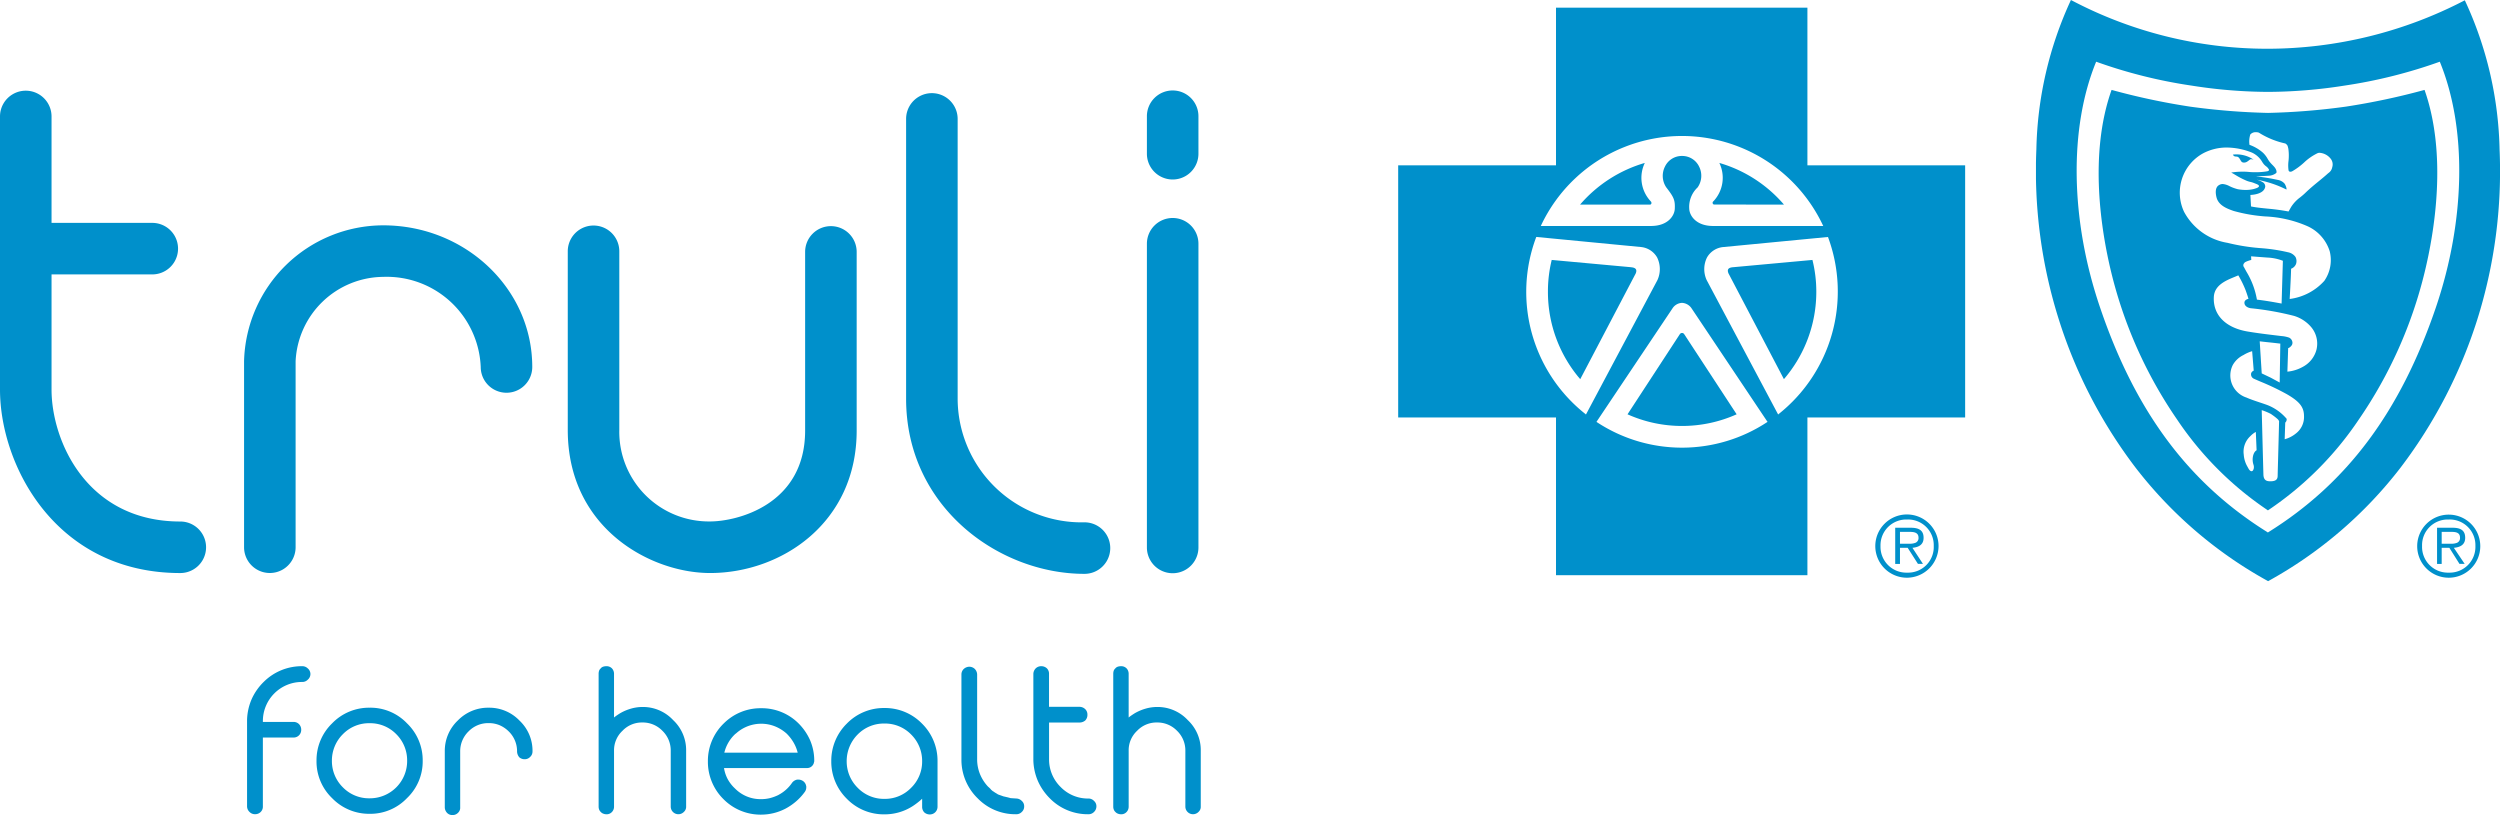 <svg xmlns="http://www.w3.org/2000/svg" xmlns:xlink="http://www.w3.org/1999/xlink" width="233.891" height="76.254" viewBox="0 0 233.891 76.254">
  <defs>
    <clipPath id="clip-path">
      <path id="Clip_24" data-name="Clip 24" d="M0,0H43.414V54.37H0Z" transform="translate(0.044 0.172)" fill="none"/>
    </clipPath>
  </defs>
  <g id="Group_56" data-name="Group 56" transform="translate(0 -0.274)">
    <path id="Fill_1" data-name="Fill 1" d="M2.97,5.918A2.959,2.959,0,1,1,5.9,2.948,2.973,2.973,0,0,1,2.97,5.918Zm0-5.444a2.407,2.407,0,0,0-2.5,2.475,2.416,2.416,0,0,0,2.5,2.494A2.4,2.4,0,0,0,5.45,2.948,2.4,2.4,0,0,0,2.97.473ZM2.291,4.627H1.845V1.243H3.3c.827,0,1.2.291,1.2.943,0,.563-.342.868-1.045.934l.983,1.5-.469,0L3.012,3.12H2.291V4.626Zm0-3V2.738h.851a1.5,1.5,0,0,0,.6-.088.475.475,0,0,0,.283-.479c0-.477-.411-.541-.814-.541Z" transform="translate(175.464 48.405)" fill="#0090cb"/>
    <path id="Fill_3" data-name="Fill 3" d="M5.1,0a.255.255,0,0,0-.209.118L0,7.61A12.449,12.449,0,0,0,5.109,8.7a12.472,12.472,0,0,0,5.1-1.091L5.306.118A.247.247,0,0,0,5.1,0" transform="translate(152.265 31.425)" fill="#0090cb"/>
    <path id="Fill_5" data-name="Fill 5" d="M6.679,3.9A12.588,12.588,0,0,0,.632,0,3.2,3.2,0,0,1,.073,3.592a.171.171,0,0,0,.045.3Z" transform="translate(160.223 15.517)" fill="#0090cb"/>
    <path id="Fill_7" data-name="Fill 7" d="M6.057,0A12.676,12.676,0,0,0,0,3.9H6.566c.109-.027.164-.177.051-.3A3.208,3.208,0,0,1,6.057,0" transform="translate(147.826 15.516)" fill="#0090cb"/>
    <path id="Fill_9" data-name="Fill 9" d="M.508.679c-.539.039-.569.269-.451.573l5.189,9.9a12.516,12.516,0,0,0,3.03-8.182A12.257,12.257,0,0,0,7.914,0Z" transform="translate(161.651 24.593)" fill="#0090cb"/>
    <path id="Fill_11" data-name="Fill 11" d="M38.286,53.094H14.765V38.339H0V14.749H14.765V0H38.286V14.749H53.043v23.59H38.286V53.093ZM18.552,38.754h0a14.481,14.481,0,0,0,16,0l.021.024V38.74a.028.028,0,0,0-.02.013l-7.09-10.6a1.147,1.147,0,0,0-.913-.535,1.121,1.121,0,0,0-.9.535l-7.1,10.6Zm-5.634-17.3a14.555,14.555,0,0,0,4.638,16.593v.037l6.7-12.6a2.471,2.471,0,0,0-.032-2.117,1.962,1.962,0,0,0-1.539-.976l-9.771-.941Zm27.291,0-9.784.941a1.957,1.957,0,0,0-1.536.982,2.456,2.456,0,0,0-.028,2.111l6.7,12.6-.006-.037A14.634,14.634,0,0,0,40.208,21.45h0ZM26.549,13.874a1.75,1.75,0,0,1,1.607,1,1.9,1.9,0,0,1-.143,1.944,2.5,2.5,0,0,0-.783,2c.026.631.624,1.579,2.163,1.606H39.766a14.576,14.576,0,0,0-26.423,0H23.719c1.539-.026,2.134-.974,2.159-1.606.039-.836-.105-1.107-.793-2a1.919,1.919,0,0,1-.124-1.953A1.739,1.739,0,0,1,26.549,13.874Z" transform="translate(130.809 0.991)" fill="#0090cb"/>
    <path id="Fill_13" data-name="Fill 13" d="M7.762.679.355,0A12.255,12.255,0,0,0,0,2.974a12.518,12.518,0,0,0,3.022,8.182l5.195-9.9c.118-.3.066-.534-.455-.573" transform="translate(144.819 24.593)" fill="#0090cb"/>
    <path id="Fill_15" data-name="Fill 15" d="M2.956,5.918A2.951,2.951,0,0,1,0,2.948,2.951,2.951,0,1,1,2.956,5.918Zm0-5.444a2.4,2.4,0,0,0-2.5,2.475,2.414,2.414,0,0,0,2.5,2.494,2.41,2.41,0,0,0,2.49-2.494A2.4,2.4,0,0,0,2.956.473ZM2.291,4.627H1.858V1.243H3.308c.817,0,1.182.291,1.182.943,0,.564-.347.87-1.061.934l1.01,1.5-.486,0L3.009,3.12H2.291V4.626Zm0-3V2.738h.846a1.456,1.456,0,0,0,.591-.088.476.476,0,0,0,.278-.479c0-.475-.38-.541-.79-.541Z" transform="translate(226.144 48.405)" fill="#0090cb"/>
    <path id="Fill_17" data-name="Fill 17" d="M.5.231C.77.448.7.8,1.132.737c.194-.027.325-.178.507-.3a.648.648,0,0,1,.308.04A2.814,2.814,0,0,0,0,0C.148.27.313.12.5.231" transform="translate(208.899 14.74)" fill="#0090cb"/>
    <path id="Fill_19" data-name="Fill 19" d="M15.835,39.338h0a31.025,31.025,0,0,1-8.5-8.5A41.582,41.582,0,0,1,1.164,17.026C.255,13.272-.949,6.067,1.206,0A63.761,63.761,0,0,0,8.552,1.566a63.692,63.692,0,0,0,7.269.586h.039a63.163,63.163,0,0,0,7.257-.586A64.814,64.814,0,0,0,30.486,0c2.135,6.076.927,13.275.017,17.026a41.551,41.551,0,0,1-6.166,13.809,30.972,30.972,0,0,1-8.5,8.5Zm-.582-9.38h0c0,.039.1,3.974.158,6.035.02.442.2.622.611.622l.069,0c.574,0,.652-.263.652-.519.006-.288.025-.979.047-1.779v-.008c.029-1.05.065-2.358.084-3.222a.207.207,0,0,0-.05-.185.506.506,0,0,1-.043-.064,4.725,4.725,0,0,0-.551-.438c-.047-.033-.085-.06-.106-.077a5.406,5.406,0,0,0-.872-.363ZM14.7,32a1.914,1.914,0,0,0-.491.375l-.008.008a1.975,1.975,0,0,0-.631,1.73,2.59,2.59,0,0,0,.361,1.161l0,.005L14,35.4c.085.169.2.274.3.274s.174-.1.212-.274a.7.7,0,0,0-.036-.353,1.562,1.562,0,0,1-.057-.68c.078-.533.351-.649.354-.65L14.7,32Zm-.344-7.556a3.427,3.427,0,0,0-.793.35l-.022.013a2.279,2.279,0,0,0-1,.94,2.175,2.175,0,0,0,1.282,3.035c.365.163.822.316,1.263.463.255.085.5.166.716.247a4.528,4.528,0,0,1,1.782,1.278.405.405,0,0,1-.131.355L17.4,32.684a2.843,2.843,0,0,0,1.048-.539,1.936,1.936,0,0,0,.761-1.618c0-.84-.4-1.357-1.587-2.048a23.146,23.146,0,0,0-2.483-1.187c-.215-.092-.418-.18-.6-.262a.449.449,0,0,1-.269-.539.413.413,0,0,1,.234-.224Zm.709-.922.187,3,.839.4.842.455.059-3.639c-.4-.05-.666-.079-.979-.112C15.757,23.6,15.467,23.57,15.065,23.522Zm-2-6.173c-.107.047-.218.092-.336.141-.842.346-1.886.776-1.956,1.86-.1,1.692,1.085,2.91,3.181,3.258.943.158,1.836.265,2.782.378l.358.043a2.768,2.768,0,0,1,.715.145.553.553,0,0,1,.305.375.428.428,0,0,1-.125.427.545.545,0,0,1-.263.184l-.072,2.2a3.645,3.645,0,0,0,1.471-.466,2.543,2.543,0,0,0,1.251-1.594,2.4,2.4,0,0,0-.489-2.1,3.391,3.391,0,0,0-1.6-1.055,27.208,27.208,0,0,0-4.033-.716l-.061-.008c-.237-.04-.525-.184-.556-.46-.042-.339.371-.413.375-.414s-.094-.33-.269-.812A9.608,9.608,0,0,0,13.063,17.349Zm1.194-1.778h0l.016.336c-.006,0-.59.153-.655.29l-.014.018a.282.282,0,0,0-.011.372c.081.152.158.293.231.426a7.433,7.433,0,0,1,.977,2.608c.833.1,1.421.205,2.309.367l.12-4a4.471,4.471,0,0,0-1.409-.3c-1.084-.078-1.56-.119-1.564-.12ZM12,5.392a4.7,4.7,0,0,0-2.2.525A4.2,4.2,0,0,0,7.984,11.4a5.641,5.641,0,0,0,4.066,2.908,19.031,19.031,0,0,0,2.567.448l.438.041a16.4,16.4,0,0,1,2.663.394,1.1,1.1,0,0,1,.694.439.834.834,0,0,1,.047.66.781.781,0,0,1-.458.441c-.019.9-.129,2.75-.134,2.829a5.248,5.248,0,0,0,3.239-1.692,3.4,3.4,0,0,0,.508-2.77A3.83,3.83,0,0,0,19.6,12.781a11.012,11.012,0,0,0-4.016-.943,14.75,14.75,0,0,1-2.949-.51c-.684-.232-1.429-.542-1.614-1.278-.083-.332-.161-.921.238-1.145a.655.655,0,0,1,.34-.1,1.634,1.634,0,0,1,.64.2,3.983,3.983,0,0,0,.772.285,4.11,4.11,0,0,0,.742.069,3.051,3.051,0,0,0,.762-.089l.084-.026c.169-.051.361-.108.4-.237,0-.115-.191-.187-.331-.24-.036-.014-.067-.026-.091-.036a2.008,2.008,0,0,0-.379-.121,2.154,2.154,0,0,1-.373-.117A7.648,7.648,0,0,1,12.8,7.962c-.131-.077-.266-.156-.4-.23a6.723,6.723,0,0,1,1.094-.082,5.082,5.082,0,0,1,.517.023,5.506,5.506,0,0,0,.607.026,6.006,6.006,0,0,0,1.151-.084c.047-.011.142-.046.164-.1a.091.091,0,0,0-.019-.088.876.876,0,0,0-.261-.285,1.351,1.351,0,0,1-.22-.208l-.112-.157a2.147,2.147,0,0,0-.974-.907A6.433,6.433,0,0,0,12,5.392ZM14.776,8.4h0a2.066,2.066,0,0,1,.635.275.476.476,0,0,1,.17.382c-.12.754-1.377.769-1.39.77l.059,1.075c.467.1,1,.15,1.556.207a19.727,19.727,0,0,1,1.958.267s.012-.022.029-.053c.058-.1.178-.319.234-.407a3.351,3.351,0,0,1,.828-.867c.146-.119.3-.242.449-.386.443-.43.9-.806,1.306-1.137.268-.22.522-.427.748-.631.057-.052.107-.093.151-.129a.827.827,0,0,0,.34-.531.861.861,0,0,0-.141-.792,1.451,1.451,0,0,0-1.039-.558.492.492,0,0,0-.179.029,4.972,4.972,0,0,0-1.28.885,6.251,6.251,0,0,1-1.124.824.483.483,0,0,1-.155.032.164.164,0,0,1-.165-.117,3.264,3.264,0,0,1-.007-.886A4.625,4.625,0,0,0,17.743,5.5l-.01-.043c-.059-.255-.07-.3-.27-.444A7.761,7.761,0,0,1,14.986,4a.637.637,0,0,0-.25-.04.655.655,0,0,0-.552.212,2.182,2.182,0,0,0-.076.967h0a3.85,3.85,0,0,1,1.257.735,2.345,2.345,0,0,1,.443.577,2.922,2.922,0,0,0,.166.253,3.208,3.208,0,0,0,.279.312c.041.042.082.084.123.128.214.228.307.467.242.625a1.21,1.21,0,0,1-.7.259c-.633.043-1.131.057-1.2.058L14.8,8.1a18.646,18.646,0,0,1,1.96.321,1.082,1.082,0,0,1,.625.342c.075.093.231.455.177.559A10.031,10.031,0,0,0,14.776,8.4Z" transform="translate(196.346 8.685)" fill="#0090cb"/>
    <path id="Fill_21" data-name="Fill 21" d="M.151.144S.14.137.137.13.13.144.123.144Z" transform="translate(212.043 47.893)" fill="#0090cb"/>
    <g id="Group_25" data-name="Group 25" transform="translate(190.433 0.102)">
      <path id="Clip_24-2" data-name="Clip 24" d="M0,0H43.414V54.37H0Z" transform="translate(0.044 0.172)" fill="none"/>
      <g id="Group_25-2" data-name="Group 25" clip-path="url(#clip-path)">
        <path id="Fill_23" data-name="Fill 23" d="M21.717,54.37h0A39.949,39.949,0,0,1,9.307,43.735a45.336,45.336,0,0,1-7.151-13.79A46.182,46.182,0,0,1,.039,13.966,34.819,34.819,0,0,1,3.273,0,39.316,39.316,0,0,0,21.517,4.561h.2A40.028,40.028,0,0,0,40.122.027a34.657,34.657,0,0,1,3.252,13.952,46.244,46.244,0,0,1-2.1,15.965,45.572,45.572,0,0,1-7.151,13.79,39.87,39.87,0,0,1-12.4,10.635ZM5.632,5.773C3.075,12,3.214,20.6,6,28.775c3.307,9.757,8.3,16.443,15.7,21.04l0,0h0a.061.061,0,0,0-.016.012h.041a.037.037,0,0,0-.023-.014c7.391-4.591,12.383-11.276,15.71-21.04,2.782-8.187,2.92-16.786.37-23A46.678,46.678,0,0,1,28.855,8.01a46.973,46.973,0,0,1-7.124.587H21.69a46.838,46.838,0,0,1-7.123-.587A46.263,46.263,0,0,1,5.632,5.773Z" transform="translate(0.044 0.172)" fill="#0090cb"/>
      </g>
    </g>
    <path id="Fill_26" data-name="Fill 26" d="M5.189,0a.718.718,0,0,1,.477.195A.7.7,0,0,1,5.929.73a.707.707,0,0,1-.263.545.7.7,0,0,1-.477.2,3.657,3.657,0,0,0-3.709,3.7v.039H4.351a.7.7,0,0,1,.516.214.742.742,0,0,1,.2.516.721.721,0,0,1-.2.516.7.7,0,0,1-.516.214H1.479v6.433a.693.693,0,0,1-.2.526.726.726,0,0,1-.535.214.7.7,0,0,1-.515-.214A.719.719,0,0,1,0,13.109V5.022A5.22,5.22,0,0,1,.434,3.075,5.263,5.263,0,0,1,1.568,1.46,5.043,5.043,0,0,1,5.189,0" transform="translate(23.114 62.601)" fill="#0090cb"/>
    <path id="Fill_28" data-name="Fill 28" d="M4.964,9.927a4.8,4.8,0,0,1-3.5-1.46A4.756,4.756,0,0,1,0,4.964a4.8,4.8,0,0,1,1.46-3.5A4.8,4.8,0,0,1,4.964,0a4.732,4.732,0,0,1,3.5,1.46,4.784,4.784,0,0,1,1.47,3.5,4.741,4.741,0,0,1-1.47,3.5A4.732,4.732,0,0,1,4.964,9.927Zm0-8.476A3.405,3.405,0,0,0,2.472,2.472,3.468,3.468,0,0,0,1.44,4.964,3.451,3.451,0,0,0,2.472,7.456,3.408,3.408,0,0,0,4.964,8.477,3.488,3.488,0,0,0,8.479,4.964,3.448,3.448,0,0,0,7.457,2.472,3.409,3.409,0,0,0,4.964,1.451Z" transform="translate(29.612 66.484)" fill="#0090cb"/>
    <path id="Fill_30" data-name="Fill 30" d="M4.109,0A3.914,3.914,0,0,1,6.99,1.207a3.876,3.876,0,0,1,1.217,2.9.686.686,0,0,1-.224.5.694.694,0,0,1-.507.214.758.758,0,0,1-.5-.176.864.864,0,0,1-.214-.535,2.585,2.585,0,0,0-.789-1.9,2.747,2.747,0,0,0-.852-.574,2.6,2.6,0,0,0-1.017-.194A2.556,2.556,0,0,0,2.23,2.21a2.585,2.585,0,0,0-.789,1.9V9.314a.642.642,0,0,1-.2.516.7.7,0,0,1-.507.214A.675.675,0,0,1,.195,9.82a.791.791,0,0,1-.141-.229A.728.728,0,0,1,0,9.314V4.039A3.9,3.9,0,0,1,1.228,1.187,3.944,3.944,0,0,1,4.109,0" transform="translate(41.613 66.484)" fill="#0090cb"/>
    <path id="Fill_32" data-name="Fill 32" d="M4.1,3.815A3.854,3.854,0,0,1,6.971,5.041,3.841,3.841,0,0,1,8.187,7.912v5.216a.636.636,0,0,1-.214.506.716.716,0,0,1-1.227-.506V7.912a2.55,2.55,0,0,0-.778-1.869A2.55,2.55,0,0,0,4.1,5.265a2.506,2.506,0,0,0-1.869.778,2.491,2.491,0,0,0-.789,1.869v5.216a.715.715,0,0,1-.185.5.671.671,0,0,1-.535.224A.806.806,0,0,1,.448,13.8.613.613,0,0,1,.2,13.635a.587.587,0,0,1-.151-.224A.762.762,0,0,1,0,13.128V.71A.913.913,0,0,1,.044.423.505.505,0,0,1,.225.185L.2.195A.529.529,0,0,1,.443.039.98.98,0,0,1,.721,0a.688.688,0,0,1,.535.214.739.739,0,0,1,.185.5V4.8c.1-.084.21-.164.321-.238s.21-.138.3-.19a4.51,4.51,0,0,1,.988-.409A3.872,3.872,0,0,1,4.1,3.815" transform="translate(56.005 62.602)" fill="#0090cb"/>
    <path id="Fill_34" data-name="Fill 34" d="M4.973,9.956A4.882,4.882,0,0,1,1.451,8.5,4.906,4.906,0,0,1,0,4.982V4.837A4.88,4.88,0,0,1,1.508,1.4,4.856,4.856,0,0,1,4.973,0,4.864,4.864,0,0,1,8.46,1.4,5.222,5.222,0,0,1,9.55,2.968a4.851,4.851,0,0,1,.4,1.887v.02c0,.023,0,.051,0,.088a.385.385,0,0,1-.035.116l.01-.009a.655.655,0,0,1-.69.526H1.508a3.289,3.289,0,0,0,.341,1.031,3.425,3.425,0,0,0,.691.886,3.343,3.343,0,0,0,2.433.993,3.414,3.414,0,0,0,.848-.1,4.188,4.188,0,0,0,.8-.3h-.01A3.519,3.519,0,0,0,7.3,7.629a3.437,3.437,0,0,0,.574-.652.778.778,0,0,1,.487-.3H8.47a.777.777,0,0,1,.4.116.689.689,0,0,1,.32.467.125.125,0,0,1,.015.068.453.453,0,0,0,0,.078.718.718,0,0,1-.137.419,5.145,5.145,0,0,1-.8.876,5.4,5.4,0,0,1-.984.681A4.948,4.948,0,0,1,4.973,9.956ZM2.6,2.374h0A3.5,3.5,0,0,0,1.538,4.155H8.4A3.594,3.594,0,0,0,8,3.182a4.025,4.025,0,0,0-.643-.817,3.723,3.723,0,0,0-1.1-.677,3.509,3.509,0,0,0-3.656.7Z" transform="translate(66.228 66.533)" fill="#0090cb"/>
    <path id="Fill_36" data-name="Fill 36" d="M9.229,9.957a.768.768,0,0,1-.535-.2A.751.751,0,0,1,8.5,9.236V8.487a5.969,5.969,0,0,1-.473.4c-.181.138-.335.246-.472.33a4.84,4.84,0,0,1-2.59.73A4.814,4.814,0,0,1,1.451,8.487,4.871,4.871,0,0,1,0,4.973,4.871,4.871,0,0,1,1.451,1.46,4.814,4.814,0,0,1,4.965,0,4.826,4.826,0,0,1,8.49,1.46,4.87,4.87,0,0,1,9.94,4.973V9.236a.716.716,0,0,1-.71.721ZM4.965,1.451A3.43,3.43,0,0,0,2.472,2.472a3.531,3.531,0,0,0-1.031,2.5A3.477,3.477,0,0,0,2.472,7.465,3.414,3.414,0,0,0,4.965,8.5a3.4,3.4,0,0,0,2.5-1.031A3.427,3.427,0,0,0,8.5,4.973a3.48,3.48,0,0,0-1.033-2.5A3.413,3.413,0,0,0,4.965,1.451Z" transform="translate(77.772 66.514)" fill="#0090cb"/>
    <path id="Fill_38" data-name="Fill 38" d="M5.159,12.331a.742.742,0,0,1,.488.224.656.656,0,0,1,.223.506.68.68,0,0,1-.223.526.7.7,0,0,1-.507.214H5.091a4.905,4.905,0,0,1-3.553-1.47A5.025,5.025,0,0,1,0,8.759V.73A.705.705,0,0,1,.214.214.784.784,0,0,1,.74,0a.747.747,0,0,1,.516.214A.772.772,0,0,1,1.47.73V8.652a3.661,3.661,0,0,0,.263,1.386,3.856,3.856,0,0,0,.749,1.173c.045.039.091.08.136.122a1.316,1.316,0,0,1,.117.122.5.5,0,0,0,.136.127c.013.013.021.023.021.029a.376.376,0,0,0,.1.058.951.951,0,0,0,.087.064l.068.044c.053.033.1.062.146.088a.883.883,0,0,1,.117.078c.085.033.171.063.258.093s.173.06.258.093c.117.026.231.052.341.078s.221.055.331.088Z" transform="translate(89.948 62.65)" fill="#0090cb"/>
    <path id="Fill_40" data-name="Fill 40" d="M5.159,12.379a.708.708,0,0,1,.516.224.656.656,0,0,1,.224.506.719.719,0,0,1-.224.526.706.706,0,0,1-.516.214,4.962,4.962,0,0,1-3.6-1.47A5.35,5.35,0,0,1,.433,10.758,5.232,5.232,0,0,1,0,8.807V.73A.763.763,0,0,1,.224.2.718.718,0,0,1,.74,0a.755.755,0,0,1,.526.2.71.71,0,0,1,.2.526V3.8H4.332a.769.769,0,0,1,.526.223.7.7,0,0,1,.2.516.745.745,0,0,1-.2.535.829.829,0,0,1-.526.195H1.47V8.72a3.6,3.6,0,0,0,1.09,2.589,3.56,3.56,0,0,0,2.6,1.071" transform="translate(96.677 62.602)" fill="#0090cb"/>
    <path id="Fill_42" data-name="Fill 42" d="M4.1,3.815A3.854,3.854,0,0,1,6.971,5.041,3.841,3.841,0,0,1,8.187,7.912v5.216a.636.636,0,0,1-.214.506.716.716,0,0,1-1.227-.506V7.912a2.55,2.55,0,0,0-.778-1.869A2.55,2.55,0,0,0,4.1,5.265a2.506,2.506,0,0,0-1.869.778,2.492,2.492,0,0,0-.789,1.869v5.216a.715.715,0,0,1-.185.5.671.671,0,0,1-.535.224A.807.807,0,0,1,.448,13.8.615.615,0,0,1,.2,13.635a.587.587,0,0,1-.151-.224A.762.762,0,0,1,0,13.128V.71A.913.913,0,0,1,.044.423.507.507,0,0,1,.225.185L.2.195A.531.531,0,0,1,.443.039.98.98,0,0,1,.721,0a.688.688,0,0,1,.535.214.739.739,0,0,1,.185.5V4.8c.1-.084.21-.164.321-.238s.21-.138.3-.19a4.516,4.516,0,0,1,.988-.409A3.874,3.874,0,0,1,4.1,3.815" transform="translate(104.152 62.602)" fill="#0090cb"/>
    <path id="Fill_44" data-name="Fill 44" d="M16.869,40.305c-8.776,0-12.047-7.574-12.047-12.348V17.187h9.425a2.41,2.41,0,1,0,0-4.821H4.822V2.41A2.411,2.411,0,0,0,0,2.41V27.957c0,7.129,5.234,17.169,16.869,17.169a2.41,2.41,0,1,0,0-4.821" transform="translate(0 8.76)" fill="#0090cb"/>
    <path id="Fill_46" data-name="Fill 46" d="M13.025,0A13.049,13.049,0,0,0,0,12.715v17.4a2.411,2.411,0,0,0,4.822,0v-17.4a8.282,8.282,0,0,1,8.2-7.894,8.8,8.8,0,0,1,9.119,8.43,2.411,2.411,0,0,0,4.822,0C26.965,5.945,20.712,0,13.025,0" transform="translate(22.834 21.356)" fill="#0090cb"/>
    <path id="Fill_48" data-name="Fill 48" d="M24.618.056a2.41,2.41,0,0,0-2.411,2.41V19.184c0,6.977-6.417,8.5-8.891,8.5a8.384,8.384,0,0,1-8.494-8.561V2.41A2.411,2.411,0,0,0,0,2.41V19.127c0,9.231,7.787,13.382,13.316,13.382,6.648,0,13.713-4.67,13.713-13.326V2.467A2.41,2.41,0,0,0,24.618.056" transform="translate(53.118 21.375)" fill="#0090cb"/>
    <path id="Fill_50" data-name="Fill 50" d="M16.689,40.151A11.6,11.6,0,0,1,4.822,28.591V2.41A2.411,2.411,0,0,0,0,2.41v26.18C0,38.709,8.663,44.972,16.689,44.972a2.41,2.41,0,1,0,0-4.821" transform="translate(84.772 8.99)" fill="#0090cb"/>
    <path id="Fill_52" data-name="Fill 52" d="M2.411,0A2.41,2.41,0,0,0,0,2.41V5.918a2.411,2.411,0,0,0,4.822,0V2.41A2.41,2.41,0,0,0,2.411,0" transform="translate(107.3 8.738)" fill="#0090cb"/>
    <path id="Fill_54" data-name="Fill 54" d="M2.411,0A2.41,2.41,0,0,0,0,2.41V30.823a2.411,2.411,0,0,0,4.822,0V2.41A2.41,2.41,0,0,0,2.411,0" transform="translate(107.3 20.669)" fill="#0090cb"/>
  </g>
</svg>
